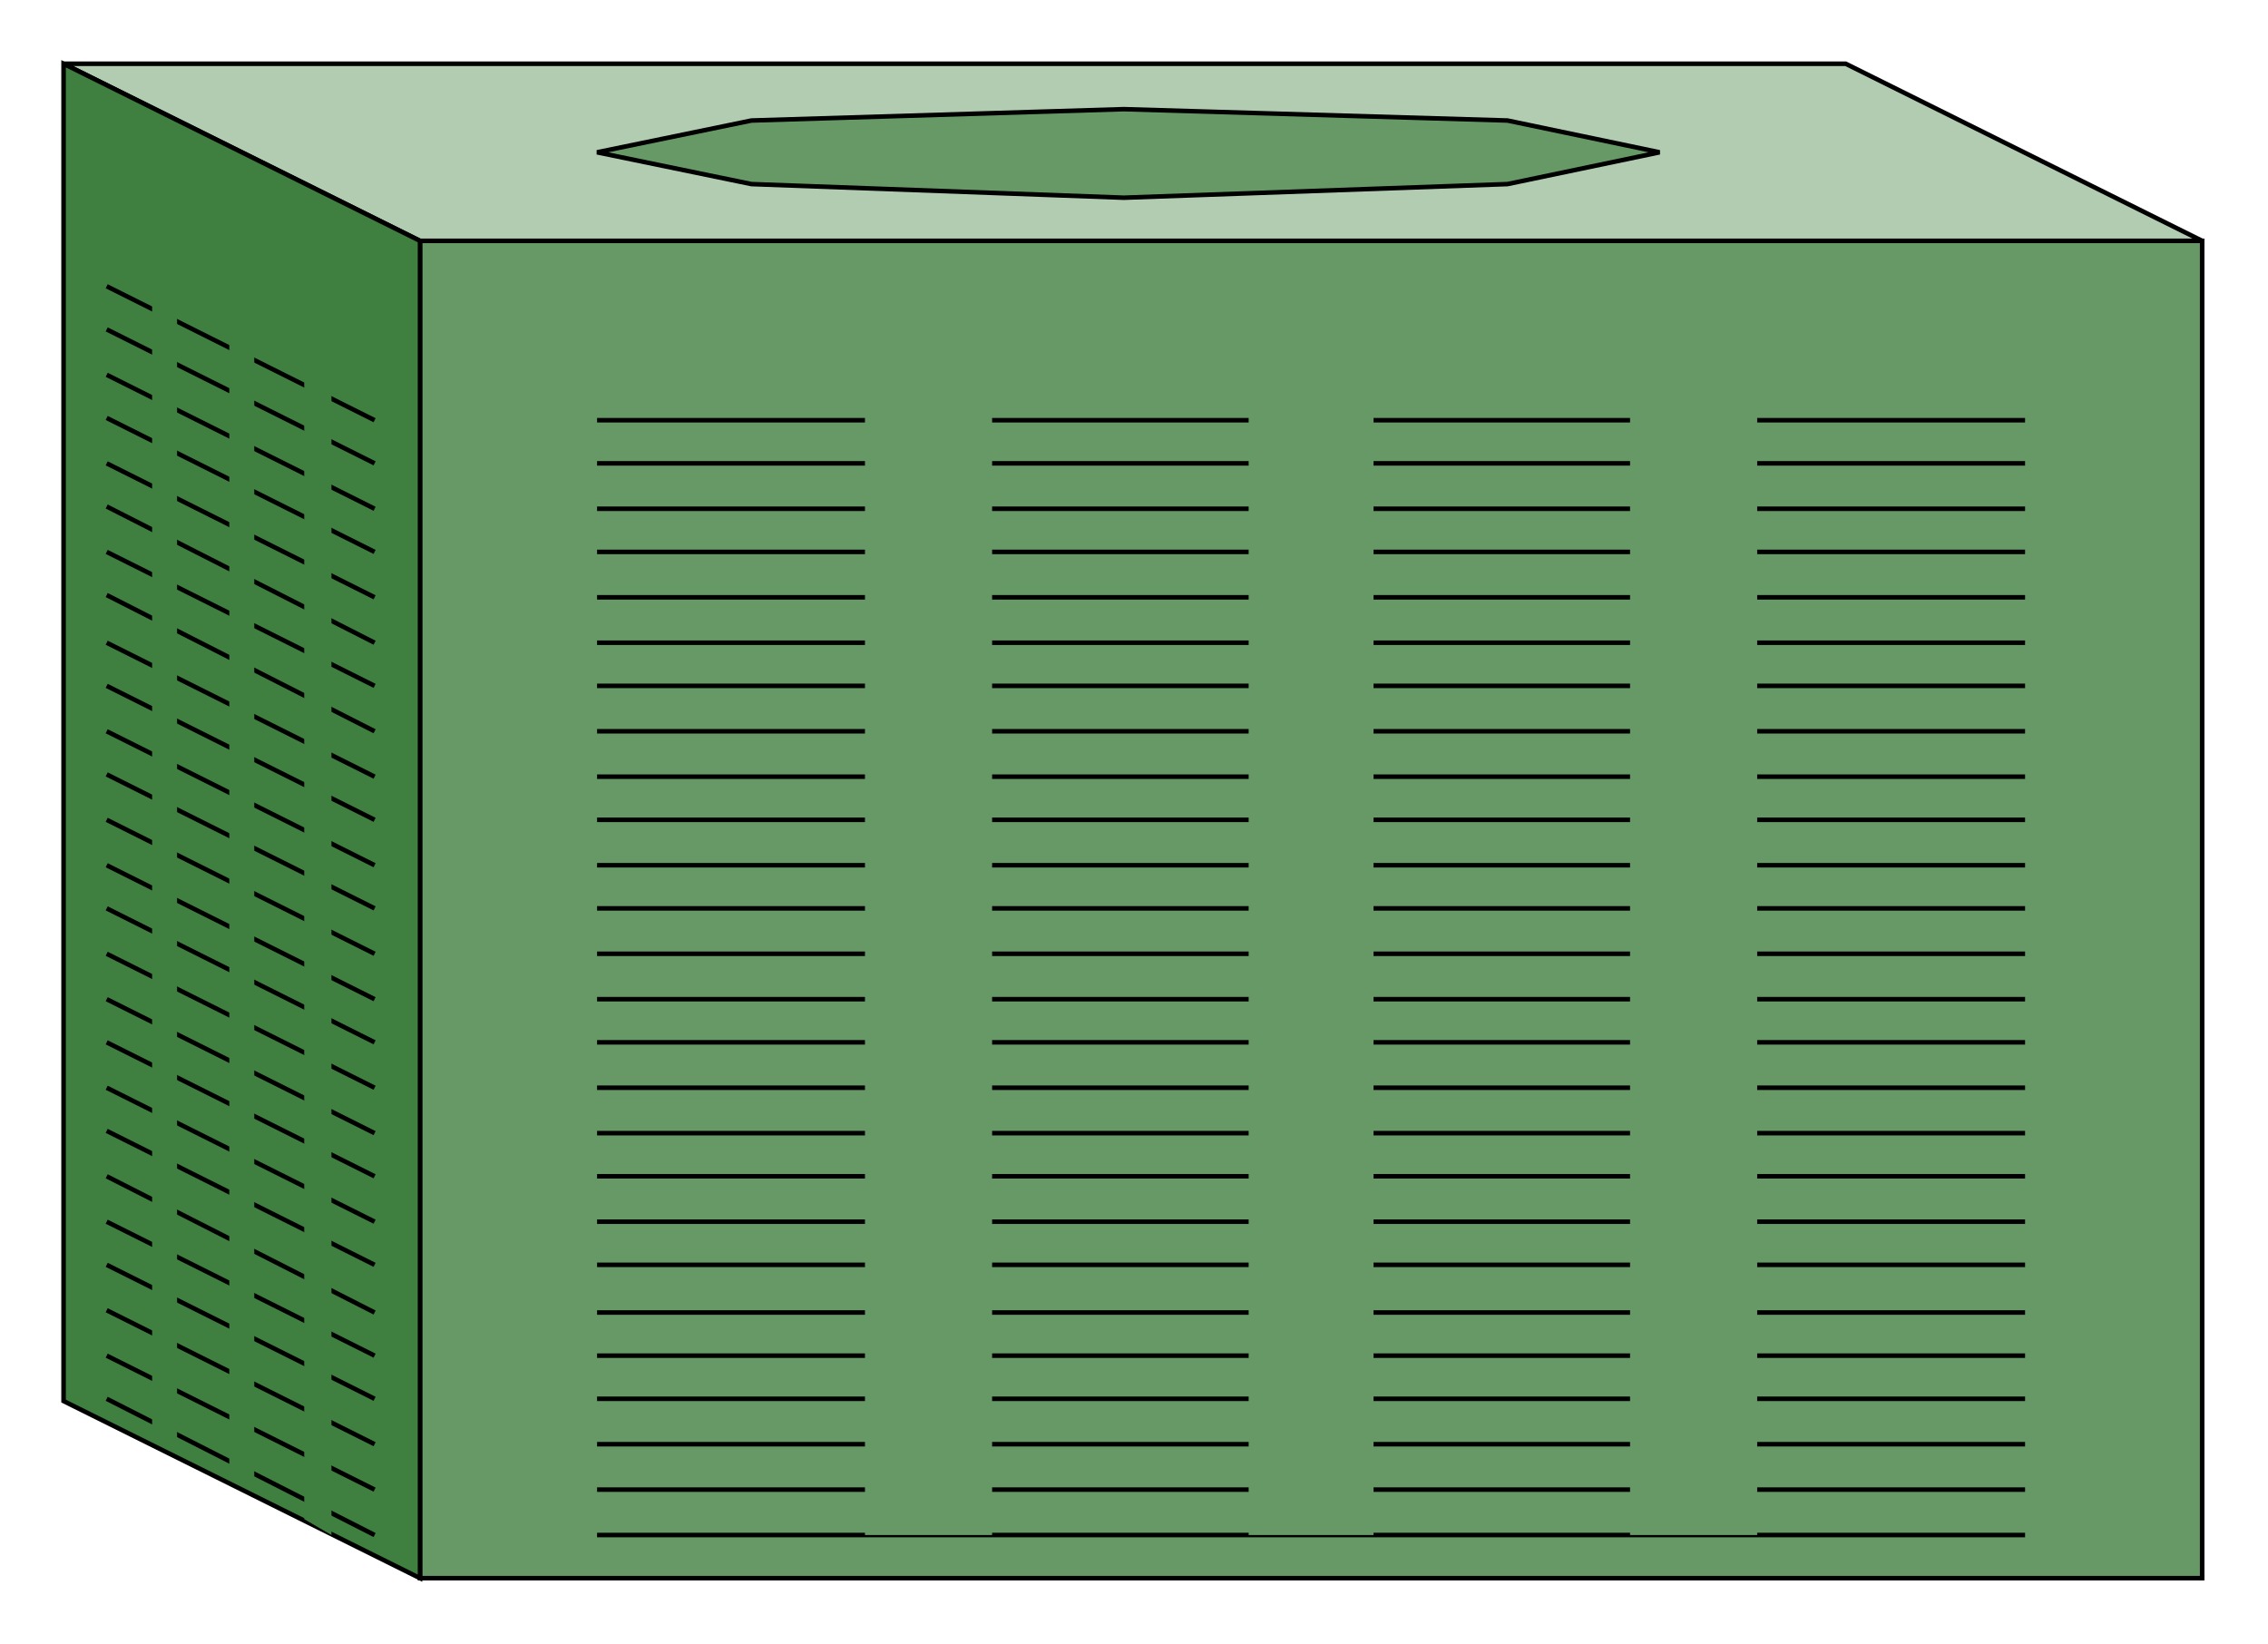  

<svg xmlns:agg="http://www.example.com" xmlns="http://www.w3.org/2000/svg" width="1.483in" height="1.075in" viewBox="0 0 999 724">

<path style="fill:#696;stroke:#000;stroke-width:2" d="M970,106 l-785,0 0,589 785,0 0,-589z" />
<path style="fill:#b2ccb2;stroke:#000;stroke-width:2" d="M970,106 l-157,-78 -785,0 157,78 785,0z" />
<path style="fill:#3f7f3f;stroke:#000;stroke-width:2" d="M185,695 l-157,-78 0,-589 157,78 0,589z" />
<path style="fill:none;stroke:#000;stroke-width:2" d="M892,656 l-629,0" />
<path style="fill:none;stroke:#000;stroke-width:2" d="M892,676 l-629,0" />
<path style="fill:none;stroke:#000;stroke-width:2" d="M892,636 l-629,0" />
<path style="fill:none;stroke:#000;stroke-width:2" d="M892,597 l-629,0" />
<path style="fill:none;stroke:#000;stroke-width:2" d="M892,616 l-629,0" />
<path style="fill:none;stroke:#000;stroke-width:2" d="M892,578 l-629,0" />
<path style="fill:none;stroke:#000;stroke-width:2" d="M892,557 l-629,0" />
<path style="fill:none;stroke:#000;stroke-width:2" d="M892,518 l-629,0" />
<path style="fill:none;stroke:#000;stroke-width:2" d="M892,538 l-629,0" />
<path style="fill:none;stroke:#000;stroke-width:2" d="M892,499 l-629,0" />
<path style="fill:none;stroke:#000;stroke-width:2" d="M892,479 l-629,0" />
<path style="fill:none;stroke:#000;stroke-width:2" d="M892,440 l-629,0" />
<path style="fill:none;stroke:#000;stroke-width:2" d="M892,459 l-629,0" />
<path style="fill:none;stroke:#000;stroke-width:2" d="M892,420 l-629,0" />
<path style="fill:none;stroke:#000;stroke-width:2" d="M892,400 l-629,0" />
<path style="fill:none;stroke:#000;stroke-width:2" d="M892,361 l-629,0" />
<path style="fill:none;stroke:#000;stroke-width:2" d="M892,381 l-629,0" />
<path style="fill:none;stroke:#000;stroke-width:2" d="M892,342 l-629,0" />
<path style="fill:none;stroke:#000;stroke-width:2" d="M892,322 l-629,0" />
<path style="fill:none;stroke:#000;stroke-width:2" d="M892,283 l-629,0" />
<path style="fill:none;stroke:#000;stroke-width:2" d="M892,302 l-629,0" />
<path style="fill:none;stroke:#000;stroke-width:2" d="M892,263 l-629,0" />
<path style="fill:none;stroke:#000;stroke-width:2" d="M892,243 l-629,0" />
<path style="fill:none;stroke:#000;stroke-width:2" d="M892,204 l-629,0" />
<path style="fill:none;stroke:#000;stroke-width:2" d="M892,224 l-629,0" />
<path style="fill:none;stroke:#000;stroke-width:2" d="M892,185 l-629,0" />
<path style="fill:none;stroke:#000;stroke-width:2" d="M47,597 l118,59" />
<path style="fill:none;stroke:#000;stroke-width:2" d="M47,616 l118,60" />
<path style="fill:none;stroke:#000;stroke-width:2" d="M47,577 l118,59" />
<path style="fill:none;stroke:#000;stroke-width:2" d="M47,538 l118,59" />
<path style="fill:none;stroke:#000;stroke-width:2" d="M47,557 l118,59" />
<path style="fill:none;stroke:#000;stroke-width:2" d="M47,518 l118,60" />
<path style="fill:none;stroke:#000;stroke-width:2" d="M47,498 l118,59" />
<path style="fill:none;stroke:#000;stroke-width:2" d="M47,459 l118,59" />
<path style="fill:none;stroke:#000;stroke-width:2" d="M47,479 l118,59" />
<path style="fill:none;stroke:#000;stroke-width:2" d="M47,440 l118,59" />
<path style="fill:none;stroke:#000;stroke-width:2" d="M47,420 l118,59" />
<path style="fill:none;stroke:#000;stroke-width:2" d="M47,381 l118,59" />
<path style="fill:none;stroke:#000;stroke-width:2" d="M47,400 l118,59" />
<path style="fill:none;stroke:#000;stroke-width:2" d="M47,361 l118,59" />
<path style="fill:none;stroke:#000;stroke-width:2" d="M47,341 l118,59" />
<path style="fill:none;stroke:#000;stroke-width:2" d="M47,302 l118,59" />
<path style="fill:none;stroke:#000;stroke-width:2" d="M47,322 l118,59" />
<path style="fill:none;stroke:#000;stroke-width:2" d="M47,283 l118,59" />
<path style="fill:none;stroke:#000;stroke-width:2" d="M47,262 l118,60" />
<path style="fill:none;stroke:#000;stroke-width:2" d="M47,223 l118,60" />
<path style="fill:none;stroke:#000;stroke-width:2" d="M47,243 l118,59" />
<path style="fill:none;stroke:#000;stroke-width:2" d="M47,204 l118,59" />
<path style="fill:none;stroke:#000;stroke-width:2" d="M47,184 l118,59" />
<path style="fill:none;stroke:#000;stroke-width:2" d="M47,145 l118,59" />
<path style="fill:none;stroke:#000;stroke-width:2" d="M47,165 l118,59" />
<path style="fill:none;stroke:#000;stroke-width:2" d="M47,126 l118,59" />
<path style="fill:#696" d="M437,146 l-56,0 0,530 56,0 0,-530z" />
<path style="fill:#696" d="M774,146 l-56,0 0,530 56,0 0,-530z" />
<path style="fill:#696" d="M605,146 l-55,0 0,530 55,0 0,-530z" />
<path style="fill:#3f7f3f" d="M78,107 l-11,-7 0,530 11,7 0,-530z" />
<path style="fill:#3f7f3f" d="M146,146 l-12,-7 0,530 12,7 0,-530z" />
<path style="fill:#3f7f3f" d="M112,126 l-11,-6 0,530 11,6 0,-530z" />
<path style="fill:#696;stroke:#000;stroke-width:2" d="M664,81 l67,-14 -67,-14 -169,-5 -164,5 -68,14 68,14 164,6 169,-6z" />

</svg>
